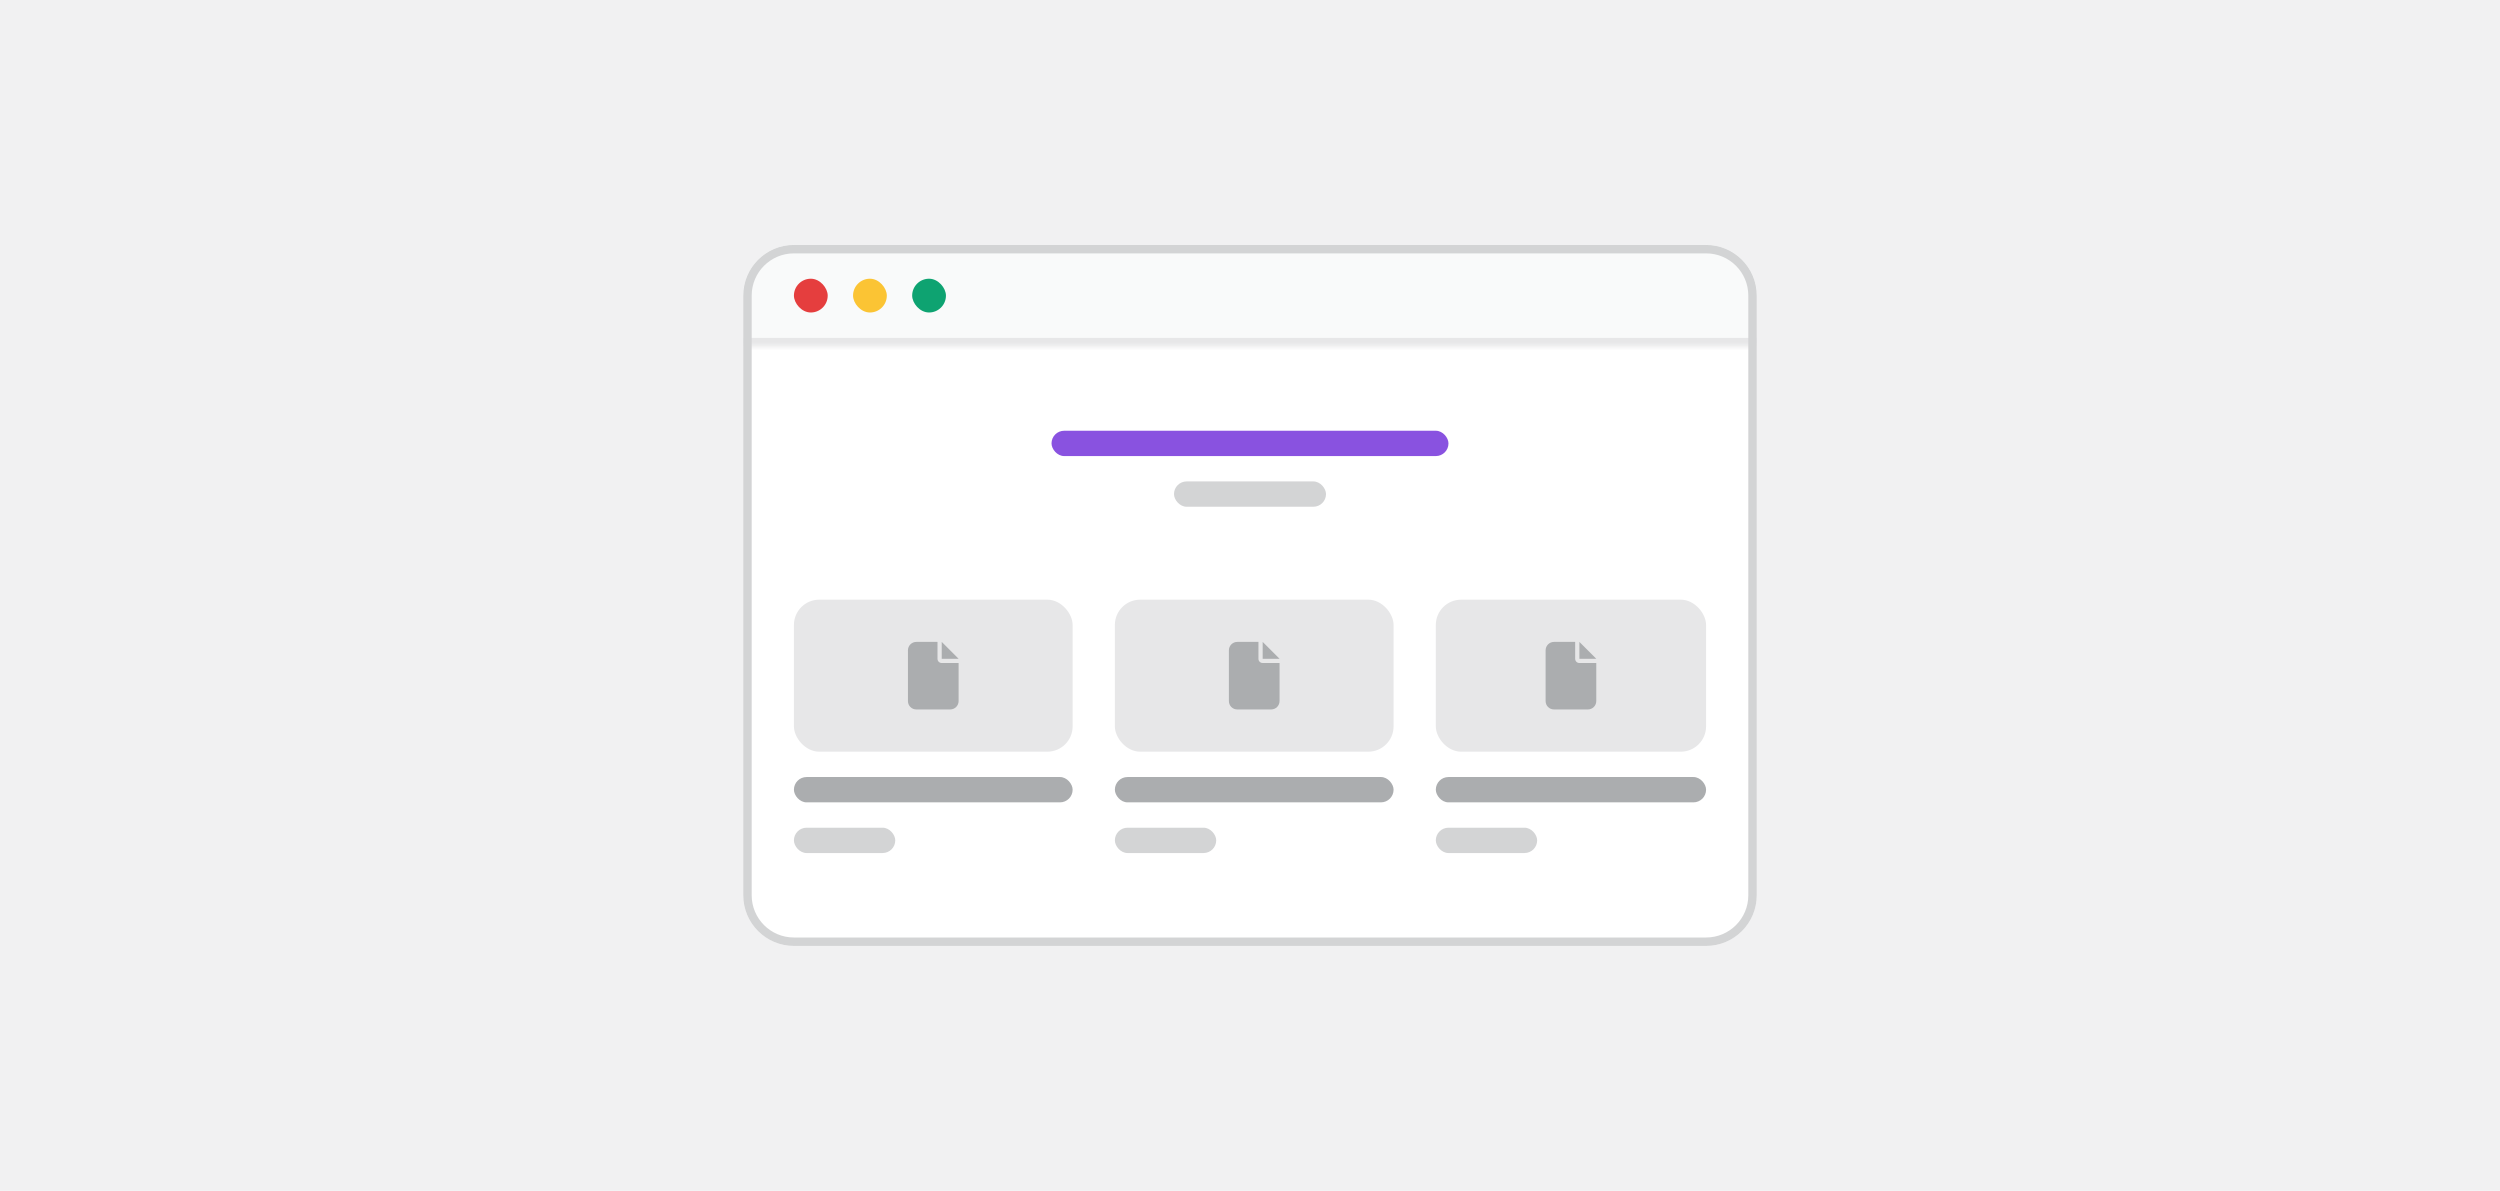 <svg width="296" height="141" viewBox="0 0 296 141" fill="none" xmlns="http://www.w3.org/2000/svg">
<rect width="296" height="141" fill="#F1F1F2"/>
<g clip-path="url(#clip0_78_7132)">
<path d="M88 35C88 31.686 90.686 29 94 29H202C205.314 29 208 31.686 208 35V106C208 109.314 205.314 112 202 112H94C90.686 112 88 109.314 88 106V35Z" fill="white"/>
<mask id="path-3-inside-1_78_7132" fill="white">
<path d="M88 29H208V41H88V29Z"/>
</mask>
<path d="M88 29H208V41H88V29Z" fill="#F9FAFA"/>
<path d="M208 40H88V42H208V40Z" fill="#E7E7E8" mask="url(#path-3-inside-1_78_7132)"/>
<rect x="94" y="33" width="4" height="4" rx="2" fill="#E53E3E"/>
<rect x="101" y="33" width="4" height="4" rx="2" fill="#FBC434"/>
<rect x="108" y="33" width="4" height="4" rx="2" fill="#0EA371"/>
<rect x="124.5" y="51" width="47" height="3" rx="1.5" fill="#8952E0"/>
<rect x="139" y="57" width="18" height="3" rx="1.5" fill="#D3D4D5"/>
<rect x="94" y="71" width="33" height="18" rx="3" fill="#E7E7E8"/>
<path d="M107.5 77C107.5 76.453 107.938 76 108.5 76H111V78C111 78.281 111.219 78.5 111.5 78.5H113.5V83C113.5 83.562 113.047 84 112.5 84H108.5C107.938 84 107.5 83.562 107.5 83V77ZM111.5 78V76L113.5 78H111.5Z" fill="#ABADAF"/>
<rect x="94" y="92" width="33" height="3" rx="1.5" fill="#ABADAF"/>
<rect x="94" y="98" width="12" height="3" rx="1.5" fill="#D3D4D5"/>
<rect x="132" y="71" width="33" height="18" rx="3" fill="#E7E7E8"/>
<path d="M145.5 77C145.5 76.453 145.938 76 146.5 76H149V78C149 78.281 149.219 78.5 149.5 78.5H151.5V83C151.5 83.562 151.047 84 150.5 84H146.5C145.938 84 145.5 83.562 145.5 83V77ZM149.5 78V76L151.5 78H149.5Z" fill="#ABADAF"/>
<rect x="132" y="92" width="33" height="3" rx="1.5" fill="#ABADAF"/>
<rect x="132" y="98" width="12" height="3" rx="1.5" fill="#D3D4D5"/>
<rect x="170" y="71" width="32" height="18" rx="3" fill="#E7E7E8"/>
<path d="M183 77C183 76.453 183.438 76 184 76H186.5V78C186.5 78.281 186.719 78.5 187 78.5H189V83C189 83.562 188.547 84 188 84H184C183.438 84 183 83.562 183 83V77ZM187 78V76L189 78H187Z" fill="#ABADAF"/>
<rect x="170" y="92" width="32" height="3" rx="1.5" fill="#ABADAF"/>
<rect x="170" y="98" width="12" height="3" rx="1.5" fill="#D3D4D5"/>
</g>
<path d="M88.5 35C88.5 31.962 90.962 29.5 94 29.5H202C205.038 29.5 207.5 31.962 207.5 35V106C207.5 109.038 205.038 111.5 202 111.5H94C90.962 111.5 88.5 109.038 88.5 106V35Z" stroke="#D3D4D5"/>
<defs>
<clipPath id="clip0_78_7132">
<path d="M88 35C88 31.686 90.686 29 94 29H202C205.314 29 208 31.686 208 35V106C208 109.314 205.314 112 202 112H94C90.686 112 88 109.314 88 106V35Z" fill="white"/>
</clipPath>
</defs>
</svg>
